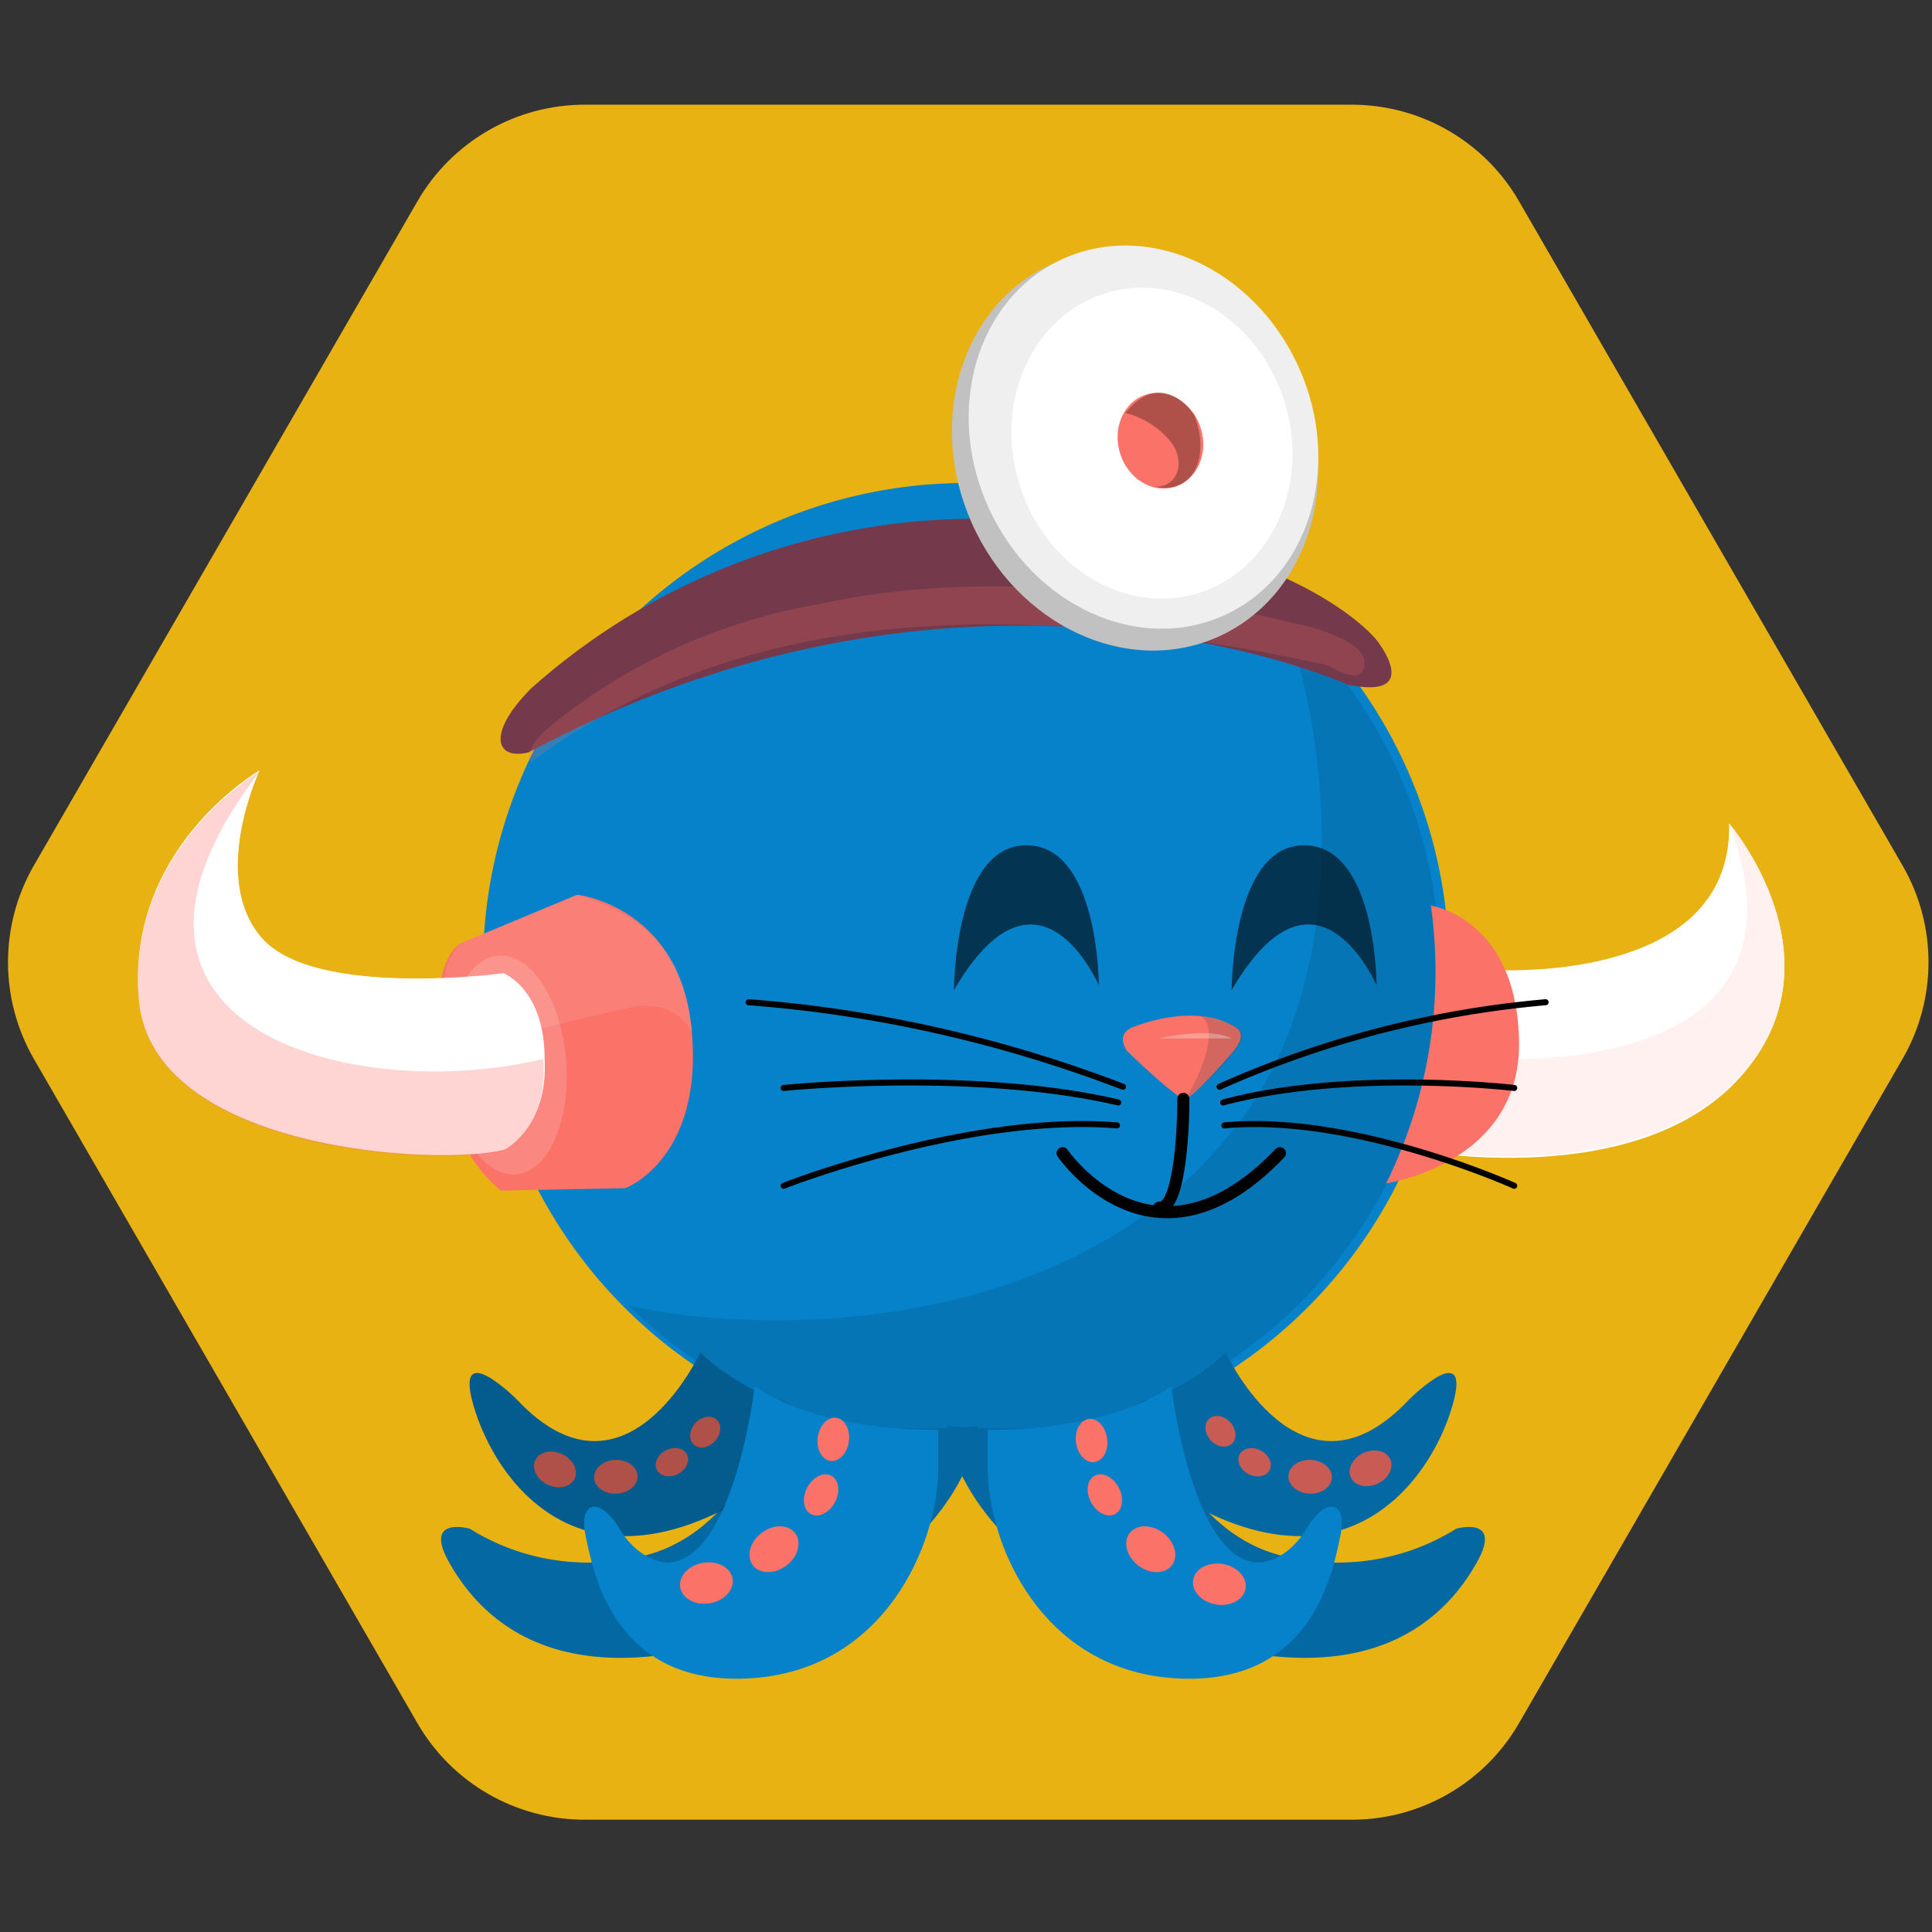 <svg viewBox="0 0 160 160" width="160" height="160" xmlns="http://www.w3.org/2000/svg">
<rect x="0" y="0" width="160" height="160" fill="#333333" stroke="none"/>
<defs><clipPath id="hexagon-clip-156">
<path d="M251.6 17.34l63.53 110.03c5.72 9.9 5.72 22.1 0 32L251.6 269.4c-5.7 9.9-16.27 16-27.7 16H96.83c-11.43 0-22-6.1-27.7-16L5.6 159.37c-5.7-9.9-5.7-22.1 0-32L69.14 17.34c5.72-9.9 16.28-16 27.7-16H223.9c11.43 0 22 6.1 27.7 16z" transform="scale(0.5) translate(0, 16)"></path>
</clipPath></defs>
<g clip-path="url(#hexagon-clip-156)">
<g color="#0582CA" fill="#FA7268">
<rect fill="#E9B213" x="0" y="0" width="160" height="160"></rect>
<circle cx="80" cy="80" r="40" fill="#0582CA"></circle>
<g opacity=".1" fill="#010101"><path d="M119.21,80a39.46,39.46,0,0,1-67.13,28.13c10.36,2.33,36,3,49.82-14.28,10.39-12.47,8.31-33.23,4.16-43.26A39.35,39.35,0,0,1,119.21,80Z"></path></g>
<path xmlns="http://www.w3.org/2000/svg" d="M43.8 62.3c-2.8.7-3.5-1.6.2-5.3a55.4 55.4 0 0139-14c24 1 31 10 31 10s4 5-2.4 3.7c0 0-31-14.1-67.8 5.6z" fill="#743a4b"></path><path xmlns="http://www.w3.org/2000/svg" d="M45.5 60.2A48.2 48.2 0 0168 50c18-4 39.1 1.6 39.1 1.6s5.9 1.1 5.9 3.3-3 .2-3 .2c-24.3-5.3-47.7-5.6-66 8 0-.1-1-.7 1.5-2.9z" opacity=".2"></path><ellipse xmlns="http://www.w3.org/2000/svg" transform="rotate(-23.9 94 37.3)" cx="94" cy="37.3" rx="14.8" ry="16.9" fill="#c1c1c1"></ellipse><ellipse xmlns="http://www.w3.org/2000/svg" transform="rotate(-24.3 94.7 36.2)" cx="94.7" cy="36.2" rx="14.1" ry="16.2" fill="#efefef"></ellipse><ellipse xmlns="http://www.w3.org/2000/svg" transform="rotate(-17.1 95.4 36.7)" cx="95.4" cy="36.7" rx="11.5" ry="13" fill="#fff"></ellipse><ellipse xmlns="http://www.w3.org/2000/svg" transform="rotate(-17.1 96.1 36.5)" cx="96.1" cy="36.5" rx="3.5" ry="4"></ellipse><path xmlns="http://www.w3.org/2000/svg" d="M93.2 34.2a7 7 0 013.6 2.2c1.5 1.7.8 4-1.2 3.9 3.4.7 4.6-2.7 3.3-5.9 0 0-2.5-4.1-5.7-.2z" fill="#010101" opacity=".3"></path>
<path xmlns="http://www.w3.org/2000/svg" d="M124.6 80.7s20 .3 18.6-12.5c0 0 9.6 11.1 1 20.9s-27.3 6.1-27.3 6.1l7.7-14.5z" fill="#fff"></path><path xmlns="http://www.w3.org/2000/svg" d="M143.2 68.2c.3 13.7-20.2 12.1-20.2 12.1l-1.2 5.7-4.9 9.2s18.7 3.6 27.3-6.1-1-20.9-1-20.9z" fill="#fff"></path><path xmlns="http://www.w3.org/2000/svg" d="M143.2 68.2c8.4 22.4-21.7 19.4-21.7 19.4l.3-1.7-4.9 9.2s18.7 3.6 27.3-6.1-1-20.8-1-20.8z" opacity=".1"></path><path xmlns="http://www.w3.org/2000/svg" d="M118.5 75s7.1 1 7.3 11.2-11 11.8-11 11.8a39.6 39.6 0 003.7-23zM38.2 78.1l9.6-4s8.6.9 9.5 11.4-5.5 12.9-5.5 12.9l-10.3.2s-4.5-3.1-5.2-11.3 1.9-9.2 1.9-9.2z"></path><g xmlns="http://www.w3.org/2000/svg" fill="#fff"><path d="M38.2 78.1l9.6-4c5 1.5 9 4.3 9.5 11.4-.8-1.6-2.3-2.3-4.5-2.2L48 84.4l-5.7 1.4-5.9 1.4c.4-5-.1-7.3 1.8-9.1z" opacity=".1"></path><ellipse transform="rotate(-4.6 42 88.2)" cx="42" cy="88.2" rx="4.9" ry="9.1" opacity=".16"></ellipse><path d="M41.7 80.6s-15.6 2.1-20-2.9-.2-13.9-.2-13.9-11.1 6.4-10 19 25 13.8 30.3 12.4c0 0 3.6-1.8 3.3-7.5 0-5.8-3.4-7.1-3.4-7.1z"></path><path d="M41.7 80.6s-15.6 2.1-20-2.9-.2-13.9-.2-13.9-11.1 6.4-10 19 25 13.8 30.3 12.4c0 0 3.6-1.8 3.3-7.5 0-5.8-3.4-7.1-3.4-7.1z" opacity=".3"></path></g><path xmlns="http://www.w3.org/2000/svg" d="M45 87.7c-15.9 3.8-39.8-2.6-23.5-23.8 0 0-11.1 6.4-10 19s25 13.8 30.3 12.4c0 0 3.6-1.8 3.2-7.6z" opacity=".3"></path>
<path xmlns="http://www.w3.org/2000/svg" d="M94 85s4.8-2 8.2 0c.8.4.7 1.1 0 2 0 0-3.4 4-4.1 4s-4.8-4-4.8-4c-.6-1-.3-1.7.7-2z"></path><path xmlns="http://www.w3.org/2000/svg" d="M99.3 84.1c1 .2 2 .4 3 .9.8.4.7 1.1 0 2a22.1 22.1 0 01-4.1 4c1.9-3.2 2.6-6.3 1.1-6.9z" fill="#3a3a3a" opacity=".2"></path><g xmlns="http://www.w3.org/2000/svg" fill="none" stroke="#000" stroke-linecap="round" stroke-linejoin="round"><path d="M96 100c1.6.2 2-5.8 2-9M88 95.5s7.5 11 18 0"></path></g><g xmlns="http://www.w3.org/2000/svg" fill="#010101" opacity=".6"><path d="M79 82s0-12 6-12 6 11.6 6 11.6S86 70 79 82zM102 82s0-12 6-12 6 11.6 6 11.6-5-11.6-12 .4z"></path></g><path xmlns="http://www.w3.org/2000/svg" d="M96 86s4-1 6 0h-6z" opacity=".3" fill="#fff"></path><g xmlns="http://www.w3.org/2000/svg" fill="none" stroke="#000" stroke-linecap="round" stroke-linejoin="round" stroke-width=".5"><path d="M93 90c-9.9-3.8-20.4-6.2-31-7M92.6 91.3c-12-2.8-27.7-1.2-27.7-1.2M92.5 93.2c-12.3-1-27.6 5-27.6 5M101 90a84.1 84.1 0 0127-7M101.3 91.3c10.5-2.8 24.1-1.2 24.1-1.2M101.4 93.2c10.7-1 24 5 24 5"></path></g>
<g xmlns="http://www.w3.org/2000/svg" fill="currentColor"><path d="M64.7 115.9s-2.8 10.7-11.2 12.9c-5 1.3-10.3.5-14.6-2.2 0 0-3.9-1.1-1.7 2.8s8.4 11.8 25.8 5.6 18-16.9 18-16.9-11.2 1.2-16.3-2.2z"></path><path d="M58 112s-6.2 13.5-15.2 3.9c0 0-5.6-5.6-3.4 1.1s11.1 18.7 30.3.9c0 .1-7.8-2-11.7-5.9zM94.8 115.9s2.8 10.7 11.2 12.9c5 1.3 10.3.5 14.6-2.2 0 0 3.9-1.1 1.7 2.8s-8.4 11.8-25.9 5.6-18-16.9-18-16.9 11.3 1.2 16.4-2.2z"></path><path d="M101.5 112s6.2 13.5 15.2 3.9c0 0 5.6-5.6 3.4 1.1s-11.2 18.7-30.3.9c-.1.1 7.8-2 11.7-5.9z"></path></g><ellipse xmlns="http://www.w3.org/2000/svg" transform="rotate(-65 46 121.6)" cx="45.9" cy="121.6" rx="1.4" ry="1.8"></ellipse><ellipse xmlns="http://www.w3.org/2000/svg" transform="rotate(-2.5 51 122.3)" cx="51" cy="122.3" rx="1.8" ry="1.4"></ellipse><ellipse xmlns="http://www.w3.org/2000/svg" transform="rotate(-27.5 55.6 121)" cx="55.6" cy="121.1" rx="1.4" ry="1.1"></ellipse><ellipse xmlns="http://www.w3.org/2000/svg" transform="rotate(-47.8 58.4 118.6)" cx="58.4" cy="118.6" rx="1.4" ry="1.1"></ellipse><ellipse xmlns="http://www.w3.org/2000/svg" transform="rotate(-25 113.5 121.6)" cx="113.5" cy="121.6" rx="1.8" ry="1.4"></ellipse><ellipse xmlns="http://www.w3.org/2000/svg" transform="rotate(-87.5 108.5 122.3)" cx="108.5" cy="122.3" rx="1.4" ry="1.8"></ellipse><ellipse xmlns="http://www.w3.org/2000/svg" transform="rotate(-62.5 103.9 121.1)" cx="103.9" cy="121.1" rx="1.1" ry="1.4"></ellipse><ellipse xmlns="http://www.w3.org/2000/svg" transform="rotate(-42.2 101 118.6)" cx="101.1" cy="118.6" rx="1.1" ry="1.4"></ellipse><path xmlns="http://www.w3.org/2000/svg" d="M58 112s-6.2 13.5-15.2 3.9c0 0-5.6-5.6-3.4 1.1s11.1 18.7 30.3.9c0 .1-7.8-2-11.7-5.9z" fill="#010101" opacity=".3"></path><g xmlns="http://www.w3.org/2000/svg" fill="#010101" opacity=".2"><path d="M101.5 112s6.2 13.5 15.2 3.9c0 0 5.6-5.6 3.4 1.1s-11.2 18.7-30.3.9c-.1.1 7.8-2 11.7-5.9zM64.7 115.9s-2.8 10.7-11.2 12.9c-5 1.3-10.3.5-14.6-2.2 0 0-3.9-1.1-1.7 2.8s8.4 11.8 25.8 5.6 18-16.9 18-16.9-11.2 1.2-16.3-2.2z"></path><path d="M94.8 115.9s2.8 10.7 11.2 12.9c5 1.3 10.3.5 14.6-2.2 0 0 3.9-1.1 1.7 2.8s-8.4 11.8-25.9 5.6-18-16.9-18-16.9 11.3 1.2 16.4-2.2z"></path></g><g xmlns="http://www.w3.org/2000/svg" fill="currentColor"><path d="M62.5 114.8s-1.7 14.6-7.3 14.6c0 0-2.2 0-3.9-2.8s-3.4-2.2-2.8.6S50.7 139.6 62 139s15.7-11.2 15.7-17.4v-3.2c-.1 0-9.6.3-15.2-3.6zM97 114.8s1.7 14.6 7.3 14.6c0 0 2.2 0 3.9-2.8s3.4-2.2 2.8.6-2.2 12.4-13.5 11.8-15.7-11.2-15.7-17.4v-3.2s9.6.3 15.2-3.6z"></path></g><ellipse xmlns="http://www.w3.org/2000/svg" transform="rotate(-37.1 64.1 128.3)" cx="64.1" cy="128.3" rx="2.2" ry="1.7"></ellipse><ellipse xmlns="http://www.w3.org/2000/svg" transform="rotate(-9.5 58.5 131.1)" cx="58.5" cy="131.1" rx="2.2" ry="1.7"></ellipse><ellipse xmlns="http://www.w3.org/2000/svg" transform="rotate(-62.1 68 123.8)" cx="68" cy="123.8" rx="1.8" ry="1.3"></ellipse><ellipse xmlns="http://www.w3.org/2000/svg" transform="rotate(-82.4 69 119.3)" cx="69.1" cy="119.3" rx="1.8" ry="1.3"></ellipse><ellipse xmlns="http://www.w3.org/2000/svg" transform="rotate(-52.9 95.3 128.3)" cx="95.3" cy="128.3" rx="1.7" ry="2.2"></ellipse><ellipse xmlns="http://www.w3.org/2000/svg" transform="rotate(-80.5 101 131.1)" cx="100.9" cy="131.1" rx="1.7" ry="2.2"></ellipse><ellipse xmlns="http://www.w3.org/2000/svg" transform="rotate(-27.9 91.5 123.8)" cx="91.5" cy="123.8" rx="1.3" ry="1.8"></ellipse><ellipse xmlns="http://www.w3.org/2000/svg" transform="rotate(-7.6 90.4 119.3)" cx="90.4" cy="119.3" rx="1.3" ry="1.8"></ellipse>
</g>
</g></svg>